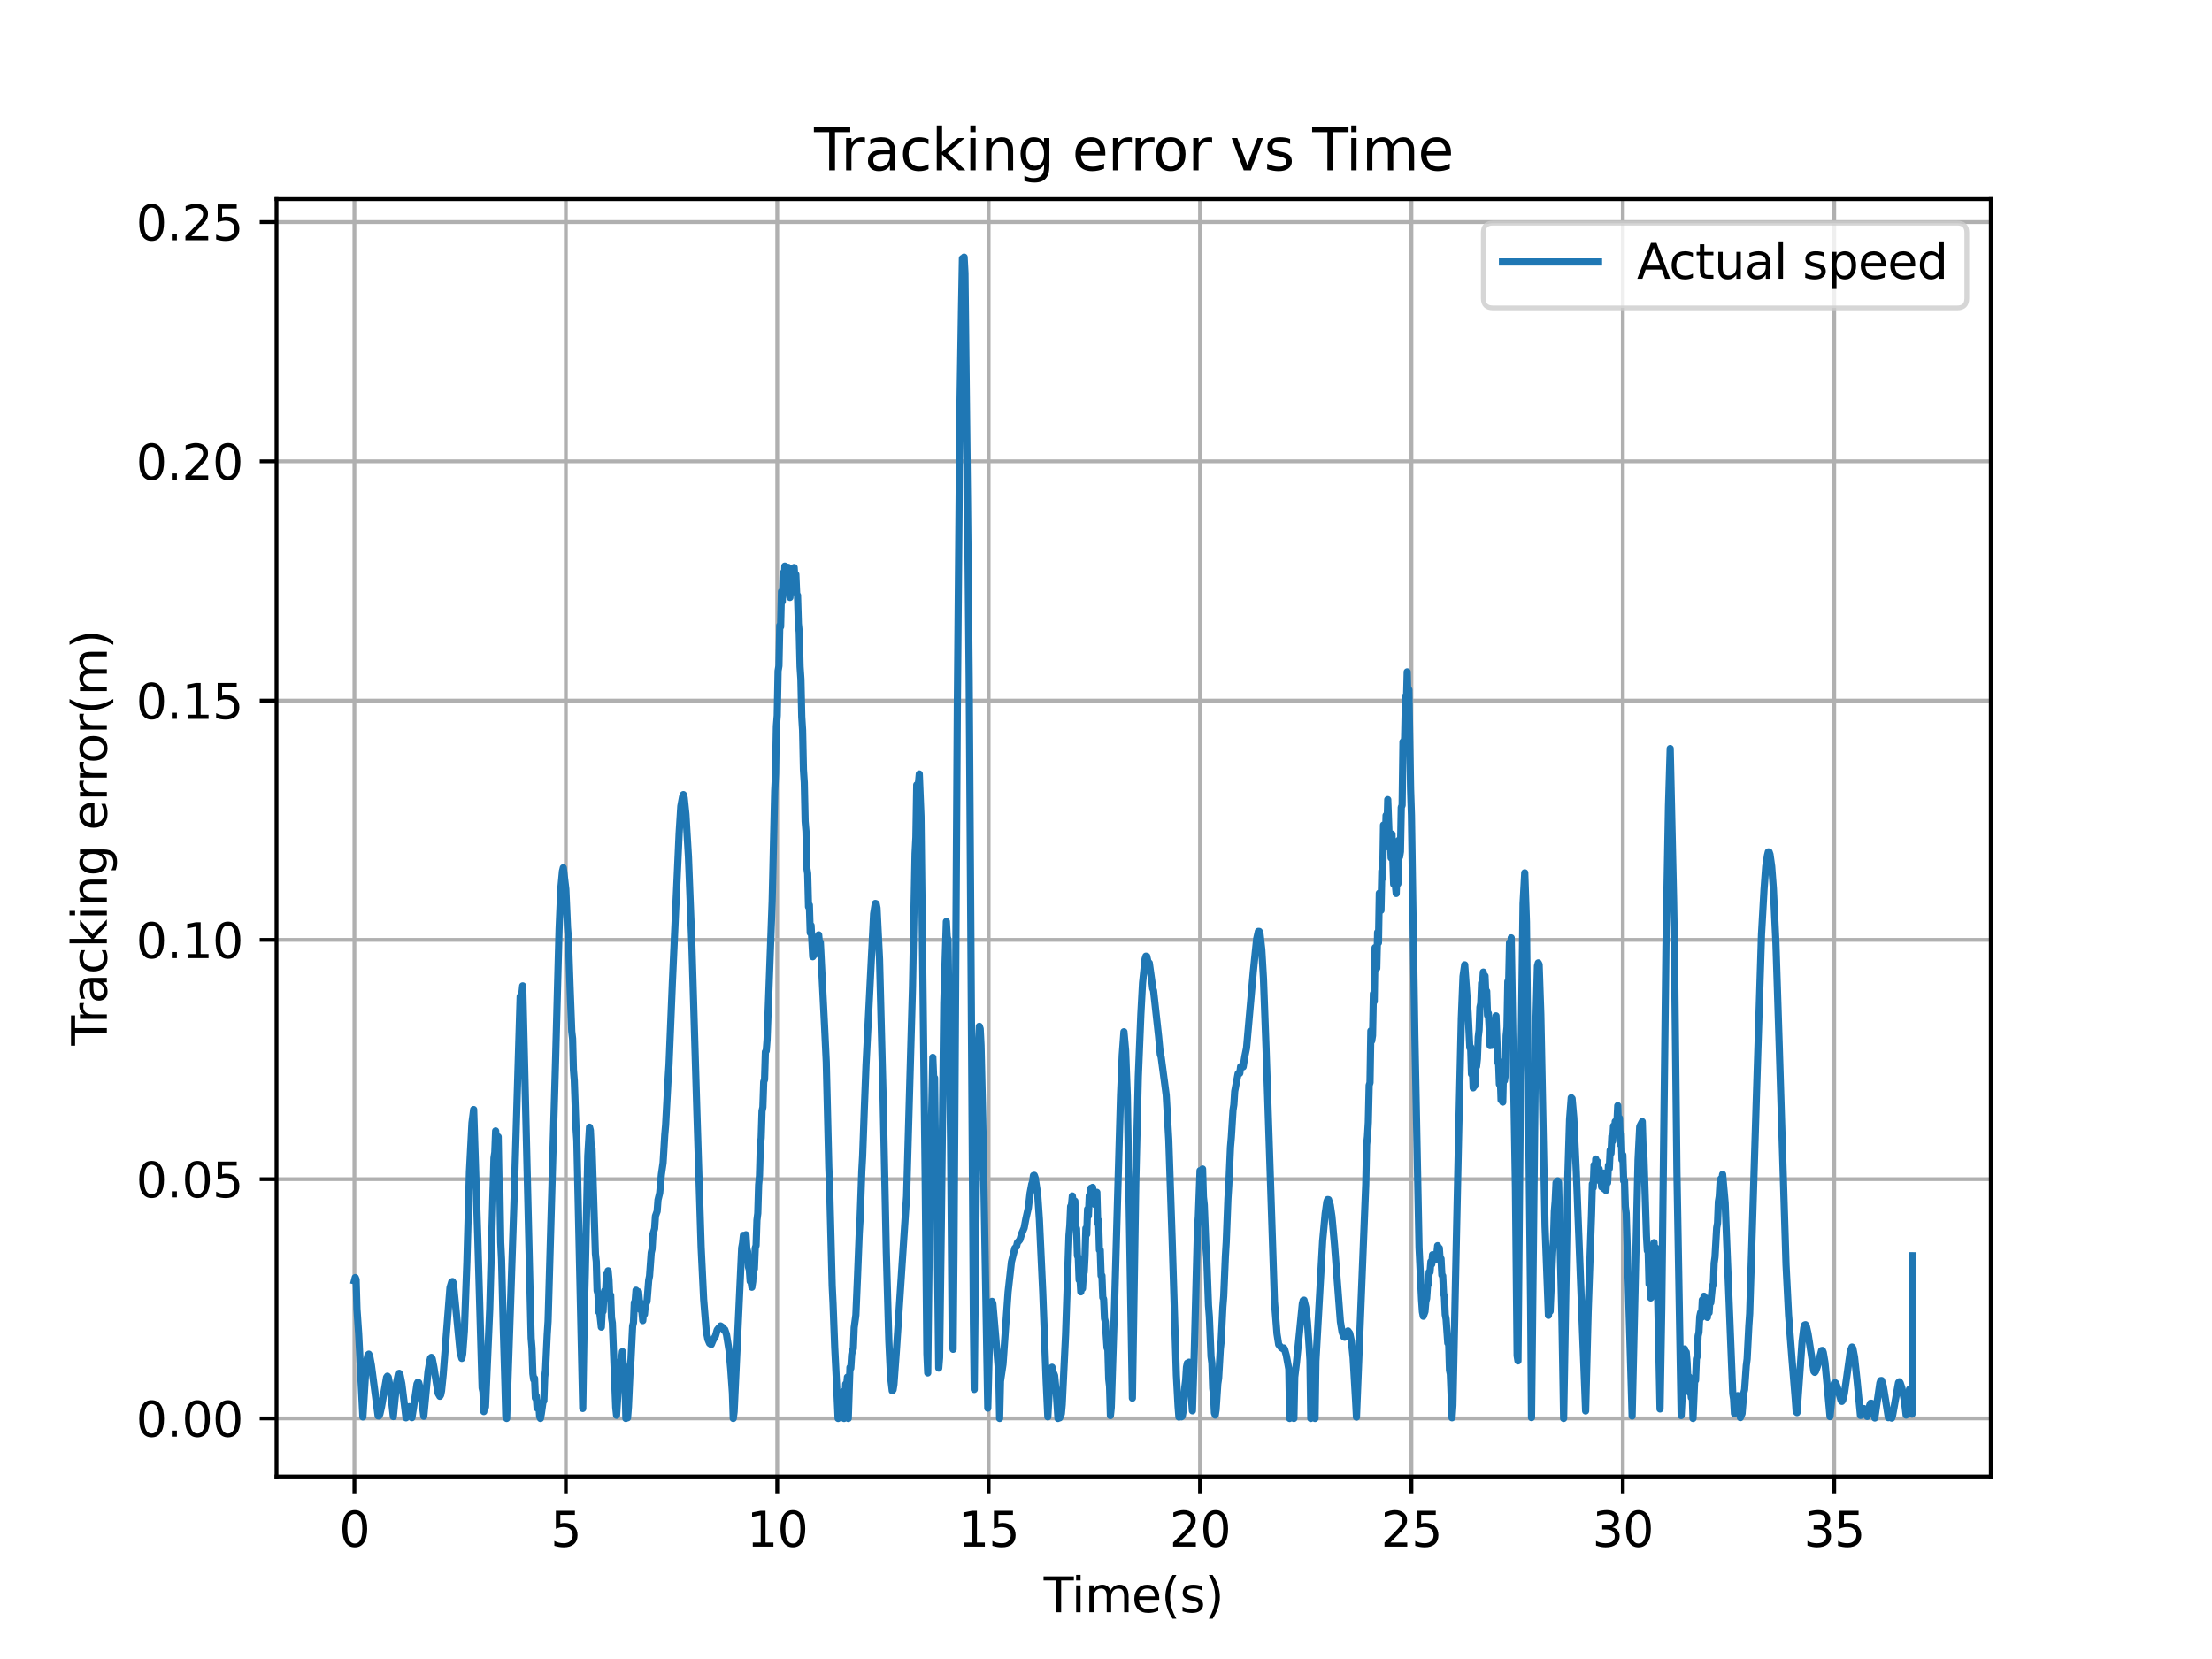 <?xml version="1.0" encoding="utf-8" standalone="no"?>
<!DOCTYPE svg PUBLIC "-//W3C//DTD SVG 1.1//EN"
  "http://www.w3.org/Graphics/SVG/1.1/DTD/svg11.dtd">
<svg xmlns:xlink="http://www.w3.org/1999/xlink" width="460.8pt" height="345.6pt" viewBox="0 0 460.8 345.6" xmlns="http://www.w3.org/2000/svg" version="1.1">
 <defs>
  <style type="text/css">*{stroke-linejoin: round; stroke-linecap: butt}</style>
 </defs>
 <g id="figure_1">
  <g id="patch_1">
   <path d="M 0 345.6 
L 460.8 345.6 
L 460.8 0 
L 0 0 
z
" style="fill: #ffffff"/>
  </g>
  <g id="axes_1">
   <g id="patch_2">
    <path d="M 57.6 307.584 
L 414.72 307.584 
L 414.72 41.472 
L 57.6 41.472 
z
" style="fill: #ffffff"/>
   </g>
   <g id="matplotlib.axis_1">
    <g id="xtick_1">
     <g id="line2d_1">
      <path d="M 73.833 307.584 
L 73.833 41.472 
" clip-path="url(#p8bf513df38)" style="fill: none; stroke: #b0b0b0; stroke-width: 0.8; stroke-linecap: square"/>
     </g>
     <g id="line2d_2">
      <defs>
       <path id="m523ee79f00" d="M 0 0 
L 0 3.5 
" style="stroke: #000000; stroke-width: 0.8"/>
      </defs>
      <g>
       <use xlink:href="#m523ee79f00" x="73.833" y="307.584" style="stroke: #000000; stroke-width: 0.8"/>
      </g>
     </g>
     <g id="text_1">
      <!-- 0 -->
      <g transform="translate(70.651 322.182) scale(0.1 -0.1)">
       <defs>
        <path id="DejaVuSans-30" d="M 2034 4250 
Q 1547 4250 1301 3770 
Q 1056 3291 1056 2328 
Q 1056 1369 1301 889 
Q 1547 409 2034 409 
Q 2525 409 2770 889 
Q 3016 1369 3016 2328 
Q 3016 3291 2770 3770 
Q 2525 4250 2034 4250 
z
M 2034 4750 
Q 2819 4750 3233 4129 
Q 3647 3509 3647 2328 
Q 3647 1150 3233 529 
Q 2819 -91 2034 -91 
Q 1250 -91 836 529 
Q 422 1150 422 2328 
Q 422 3509 836 4129 
Q 1250 4750 2034 4750 
z
" transform="scale(0.016)"/>
       </defs>
       <use xlink:href="#DejaVuSans-30"/>
      </g>
     </g>
    </g>
    <g id="xtick_2">
     <g id="line2d_3">
      <path d="M 117.872 307.584 
L 117.872 41.472 
" clip-path="url(#p8bf513df38)" style="fill: none; stroke: #b0b0b0; stroke-width: 0.8; stroke-linecap: square"/>
     </g>
     <g id="line2d_4">
      <g>
       <use xlink:href="#m523ee79f00" x="117.872" y="307.584" style="stroke: #000000; stroke-width: 0.8"/>
      </g>
     </g>
     <g id="text_2">
      <!-- 5 -->
      <g transform="translate(114.69 322.182) scale(0.1 -0.1)">
       <defs>
        <path id="DejaVuSans-35" d="M 691 4666 
L 3169 4666 
L 3169 4134 
L 1269 4134 
L 1269 2991 
Q 1406 3038 1543 3061 
Q 1681 3084 1819 3084 
Q 2600 3084 3056 2656 
Q 3513 2228 3513 1497 
Q 3513 744 3044 326 
Q 2575 -91 1722 -91 
Q 1428 -91 1123 -41 
Q 819 9 494 109 
L 494 744 
Q 775 591 1075 516 
Q 1375 441 1709 441 
Q 2250 441 2565 725 
Q 2881 1009 2881 1497 
Q 2881 1984 2565 2268 
Q 2250 2553 1709 2553 
Q 1456 2553 1204 2497 
Q 953 2441 691 2322 
L 691 4666 
z
" transform="scale(0.016)"/>
       </defs>
       <use xlink:href="#DejaVuSans-35"/>
      </g>
     </g>
    </g>
    <g id="xtick_3">
     <g id="line2d_5">
      <path d="M 161.91 307.584 
L 161.91 41.472 
" clip-path="url(#p8bf513df38)" style="fill: none; stroke: #b0b0b0; stroke-width: 0.8; stroke-linecap: square"/>
     </g>
     <g id="line2d_6">
      <g>
       <use xlink:href="#m523ee79f00" x="161.91" y="307.584" style="stroke: #000000; stroke-width: 0.8"/>
      </g>
     </g>
     <g id="text_3">
      <!-- 10 -->
      <g transform="translate(155.548 322.182) scale(0.1 -0.1)">
       <defs>
        <path id="DejaVuSans-31" d="M 794 531 
L 1825 531 
L 1825 4091 
L 703 3866 
L 703 4441 
L 1819 4666 
L 2450 4666 
L 2450 531 
L 3481 531 
L 3481 0 
L 794 0 
L 794 531 
z
" transform="scale(0.016)"/>
       </defs>
       <use xlink:href="#DejaVuSans-31"/>
       <use xlink:href="#DejaVuSans-30" x="63.623"/>
      </g>
     </g>
    </g>
    <g id="xtick_4">
     <g id="line2d_7">
      <path d="M 205.949 307.584 
L 205.949 41.472 
" clip-path="url(#p8bf513df38)" style="fill: none; stroke: #b0b0b0; stroke-width: 0.8; stroke-linecap: square"/>
     </g>
     <g id="line2d_8">
      <g>
       <use xlink:href="#m523ee79f00" x="205.949" y="307.584" style="stroke: #000000; stroke-width: 0.8"/>
      </g>
     </g>
     <g id="text_4">
      <!-- 15 -->
      <g transform="translate(199.587 322.182) scale(0.1 -0.1)">
       <use xlink:href="#DejaVuSans-31"/>
       <use xlink:href="#DejaVuSans-35" x="63.623"/>
      </g>
     </g>
    </g>
    <g id="xtick_5">
     <g id="line2d_9">
      <path d="M 249.988 307.584 
L 249.988 41.472 
" clip-path="url(#p8bf513df38)" style="fill: none; stroke: #b0b0b0; stroke-width: 0.8; stroke-linecap: square"/>
     </g>
     <g id="line2d_10">
      <g>
       <use xlink:href="#m523ee79f00" x="249.988" y="307.584" style="stroke: #000000; stroke-width: 0.8"/>
      </g>
     </g>
     <g id="text_5">
      <!-- 20 -->
      <g transform="translate(243.626 322.182) scale(0.1 -0.1)">
       <defs>
        <path id="DejaVuSans-32" d="M 1228 531 
L 3431 531 
L 3431 0 
L 469 0 
L 469 531 
Q 828 903 1448 1529 
Q 2069 2156 2228 2338 
Q 2531 2678 2651 2914 
Q 2772 3150 2772 3378 
Q 2772 3750 2511 3984 
Q 2250 4219 1831 4219 
Q 1534 4219 1204 4116 
Q 875 4013 500 3803 
L 500 4441 
Q 881 4594 1212 4672 
Q 1544 4750 1819 4750 
Q 2544 4750 2975 4387 
Q 3406 4025 3406 3419 
Q 3406 3131 3298 2873 
Q 3191 2616 2906 2266 
Q 2828 2175 2409 1742 
Q 1991 1309 1228 531 
z
" transform="scale(0.016)"/>
       </defs>
       <use xlink:href="#DejaVuSans-32"/>
       <use xlink:href="#DejaVuSans-30" x="63.623"/>
      </g>
     </g>
    </g>
    <g id="xtick_6">
     <g id="line2d_11">
      <path d="M 294.027 307.584 
L 294.027 41.472 
" clip-path="url(#p8bf513df38)" style="fill: none; stroke: #b0b0b0; stroke-width: 0.8; stroke-linecap: square"/>
     </g>
     <g id="line2d_12">
      <g>
       <use xlink:href="#m523ee79f00" x="294.027" y="307.584" style="stroke: #000000; stroke-width: 0.8"/>
      </g>
     </g>
     <g id="text_6">
      <!-- 25 -->
      <g transform="translate(287.665 322.182) scale(0.1 -0.1)">
       <use xlink:href="#DejaVuSans-32"/>
       <use xlink:href="#DejaVuSans-35" x="63.623"/>
      </g>
     </g>
    </g>
    <g id="xtick_7">
     <g id="line2d_13">
      <path d="M 338.066 307.584 
L 338.066 41.472 
" clip-path="url(#p8bf513df38)" style="fill: none; stroke: #b0b0b0; stroke-width: 0.8; stroke-linecap: square"/>
     </g>
     <g id="line2d_14">
      <g>
       <use xlink:href="#m523ee79f00" x="338.066" y="307.584" style="stroke: #000000; stroke-width: 0.8"/>
      </g>
     </g>
     <g id="text_7">
      <!-- 30 -->
      <g transform="translate(331.703 322.182) scale(0.1 -0.1)">
       <defs>
        <path id="DejaVuSans-33" d="M 2597 2516 
Q 3050 2419 3304 2112 
Q 3559 1806 3559 1356 
Q 3559 666 3084 287 
Q 2609 -91 1734 -91 
Q 1441 -91 1130 -33 
Q 819 25 488 141 
L 488 750 
Q 750 597 1062 519 
Q 1375 441 1716 441 
Q 2309 441 2620 675 
Q 2931 909 2931 1356 
Q 2931 1769 2642 2001 
Q 2353 2234 1838 2234 
L 1294 2234 
L 1294 2753 
L 1863 2753 
Q 2328 2753 2575 2939 
Q 2822 3125 2822 3475 
Q 2822 3834 2567 4026 
Q 2313 4219 1838 4219 
Q 1578 4219 1281 4162 
Q 984 4106 628 3988 
L 628 4550 
Q 988 4650 1302 4700 
Q 1616 4750 1894 4750 
Q 2613 4750 3031 4423 
Q 3450 4097 3450 3541 
Q 3450 3153 3228 2886 
Q 3006 2619 2597 2516 
z
" transform="scale(0.016)"/>
       </defs>
       <use xlink:href="#DejaVuSans-33"/>
       <use xlink:href="#DejaVuSans-30" x="63.623"/>
      </g>
     </g>
    </g>
    <g id="xtick_8">
     <g id="line2d_15">
      <path d="M 382.105 307.584 
L 382.105 41.472 
" clip-path="url(#p8bf513df38)" style="fill: none; stroke: #b0b0b0; stroke-width: 0.8; stroke-linecap: square"/>
     </g>
     <g id="line2d_16">
      <g>
       <use xlink:href="#m523ee79f00" x="382.105" y="307.584" style="stroke: #000000; stroke-width: 0.8"/>
      </g>
     </g>
     <g id="text_8">
      <!-- 35 -->
      <g transform="translate(375.742 322.182) scale(0.1 -0.1)">
       <use xlink:href="#DejaVuSans-33"/>
       <use xlink:href="#DejaVuSans-35" x="63.623"/>
      </g>
     </g>
    </g>
    <g id="text_9">
     <!-- Time(s) -->
     <g transform="translate(217.42 335.861) scale(0.1 -0.1)">
      <defs>
       <path id="DejaVuSans-54" d="M -19 4666 
L 3928 4666 
L 3928 4134 
L 2272 4134 
L 2272 0 
L 1638 0 
L 1638 4134 
L -19 4134 
L -19 4666 
z
" transform="scale(0.016)"/>
       <path id="DejaVuSans-69" d="M 603 3500 
L 1178 3500 
L 1178 0 
L 603 0 
L 603 3500 
z
M 603 4863 
L 1178 4863 
L 1178 4134 
L 603 4134 
L 603 4863 
z
" transform="scale(0.016)"/>
       <path id="DejaVuSans-6d" d="M 3328 2828 
Q 3544 3216 3844 3400 
Q 4144 3584 4550 3584 
Q 5097 3584 5394 3201 
Q 5691 2819 5691 2113 
L 5691 0 
L 5113 0 
L 5113 2094 
Q 5113 2597 4934 2840 
Q 4756 3084 4391 3084 
Q 3944 3084 3684 2787 
Q 3425 2491 3425 1978 
L 3425 0 
L 2847 0 
L 2847 2094 
Q 2847 2600 2669 2842 
Q 2491 3084 2119 3084 
Q 1678 3084 1418 2786 
Q 1159 2488 1159 1978 
L 1159 0 
L 581 0 
L 581 3500 
L 1159 3500 
L 1159 2956 
Q 1356 3278 1631 3431 
Q 1906 3584 2284 3584 
Q 2666 3584 2933 3390 
Q 3200 3197 3328 2828 
z
" transform="scale(0.016)"/>
       <path id="DejaVuSans-65" d="M 3597 1894 
L 3597 1613 
L 953 1613 
Q 991 1019 1311 708 
Q 1631 397 2203 397 
Q 2534 397 2845 478 
Q 3156 559 3463 722 
L 3463 178 
Q 3153 47 2828 -22 
Q 2503 -91 2169 -91 
Q 1331 -91 842 396 
Q 353 884 353 1716 
Q 353 2575 817 3079 
Q 1281 3584 2069 3584 
Q 2775 3584 3186 3129 
Q 3597 2675 3597 1894 
z
M 3022 2063 
Q 3016 2534 2758 2815 
Q 2500 3097 2075 3097 
Q 1594 3097 1305 2825 
Q 1016 2553 972 2059 
L 3022 2063 
z
" transform="scale(0.016)"/>
       <path id="DejaVuSans-28" d="M 1984 4856 
Q 1566 4138 1362 3434 
Q 1159 2731 1159 2009 
Q 1159 1288 1364 580 
Q 1569 -128 1984 -844 
L 1484 -844 
Q 1016 -109 783 600 
Q 550 1309 550 2009 
Q 550 2706 781 3412 
Q 1013 4119 1484 4856 
L 1984 4856 
z
" transform="scale(0.016)"/>
       <path id="DejaVuSans-73" d="M 2834 3397 
L 2834 2853 
Q 2591 2978 2328 3040 
Q 2066 3103 1784 3103 
Q 1356 3103 1142 2972 
Q 928 2841 928 2578 
Q 928 2378 1081 2264 
Q 1234 2150 1697 2047 
L 1894 2003 
Q 2506 1872 2764 1633 
Q 3022 1394 3022 966 
Q 3022 478 2636 193 
Q 2250 -91 1575 -91 
Q 1294 -91 989 -36 
Q 684 19 347 128 
L 347 722 
Q 666 556 975 473 
Q 1284 391 1588 391 
Q 1994 391 2212 530 
Q 2431 669 2431 922 
Q 2431 1156 2273 1281 
Q 2116 1406 1581 1522 
L 1381 1569 
Q 847 1681 609 1914 
Q 372 2147 372 2553 
Q 372 3047 722 3315 
Q 1072 3584 1716 3584 
Q 2034 3584 2315 3537 
Q 2597 3491 2834 3397 
z
" transform="scale(0.016)"/>
       <path id="DejaVuSans-29" d="M 513 4856 
L 1013 4856 
Q 1481 4119 1714 3412 
Q 1947 2706 1947 2009 
Q 1947 1309 1714 600 
Q 1481 -109 1013 -844 
L 513 -844 
Q 928 -128 1133 580 
Q 1338 1288 1338 2009 
Q 1338 2731 1133 3434 
Q 928 4138 513 4856 
z
" transform="scale(0.016)"/>
      </defs>
      <use xlink:href="#DejaVuSans-54"/>
      <use xlink:href="#DejaVuSans-69" x="57.959"/>
      <use xlink:href="#DejaVuSans-6d" x="85.742"/>
      <use xlink:href="#DejaVuSans-65" x="183.154"/>
      <use xlink:href="#DejaVuSans-28" x="244.678"/>
      <use xlink:href="#DejaVuSans-73" x="283.691"/>
      <use xlink:href="#DejaVuSans-29" x="335.791"/>
     </g>
    </g>
   </g>
   <g id="matplotlib.axis_2">
    <g id="ytick_1">
     <g id="line2d_17">
      <path d="M 57.6 295.488 
L 414.72 295.488 
" clip-path="url(#p8bf513df38)" style="fill: none; stroke: #b0b0b0; stroke-width: 0.8; stroke-linecap: square"/>
     </g>
     <g id="line2d_18">
      <defs>
       <path id="m45587d8457" d="M 0 0 
L -3.5 0 
" style="stroke: #000000; stroke-width: 0.8"/>
      </defs>
      <g>
       <use xlink:href="#m45587d8457" x="57.6" y="295.488" style="stroke: #000000; stroke-width: 0.8"/>
      </g>
     </g>
     <g id="text_10">
      <!-- 0.00 -->
      <g transform="translate(28.334 299.287) scale(0.1 -0.1)">
       <defs>
        <path id="DejaVuSans-2e" d="M 684 794 
L 1344 794 
L 1344 0 
L 684 0 
L 684 794 
z
" transform="scale(0.016)"/>
       </defs>
       <use xlink:href="#DejaVuSans-30"/>
       <use xlink:href="#DejaVuSans-2e" x="63.623"/>
       <use xlink:href="#DejaVuSans-30" x="95.41"/>
       <use xlink:href="#DejaVuSans-30" x="159.033"/>
      </g>
     </g>
    </g>
    <g id="ytick_2">
     <g id="line2d_19">
      <path d="M 57.6 245.642 
L 414.72 245.642 
" clip-path="url(#p8bf513df38)" style="fill: none; stroke: #b0b0b0; stroke-width: 0.8; stroke-linecap: square"/>
     </g>
     <g id="line2d_20">
      <g>
       <use xlink:href="#m45587d8457" x="57.6" y="245.642" style="stroke: #000000; stroke-width: 0.8"/>
      </g>
     </g>
     <g id="text_11">
      <!-- 0.05 -->
      <g transform="translate(28.334 249.441) scale(0.1 -0.1)">
       <use xlink:href="#DejaVuSans-30"/>
       <use xlink:href="#DejaVuSans-2e" x="63.623"/>
       <use xlink:href="#DejaVuSans-30" x="95.41"/>
       <use xlink:href="#DejaVuSans-35" x="159.033"/>
      </g>
     </g>
    </g>
    <g id="ytick_3">
     <g id="line2d_21">
      <path d="M 57.6 195.795 
L 414.72 195.795 
" clip-path="url(#p8bf513df38)" style="fill: none; stroke: #b0b0b0; stroke-width: 0.8; stroke-linecap: square"/>
     </g>
     <g id="line2d_22">
      <g>
       <use xlink:href="#m45587d8457" x="57.6" y="195.795" style="stroke: #000000; stroke-width: 0.8"/>
      </g>
     </g>
     <g id="text_12">
      <!-- 0.10 -->
      <g transform="translate(28.334 199.594) scale(0.1 -0.1)">
       <use xlink:href="#DejaVuSans-30"/>
       <use xlink:href="#DejaVuSans-2e" x="63.623"/>
       <use xlink:href="#DejaVuSans-31" x="95.41"/>
       <use xlink:href="#DejaVuSans-30" x="159.033"/>
      </g>
     </g>
    </g>
    <g id="ytick_4">
     <g id="line2d_23">
      <path d="M 57.6 145.949 
L 414.72 145.949 
" clip-path="url(#p8bf513df38)" style="fill: none; stroke: #b0b0b0; stroke-width: 0.8; stroke-linecap: square"/>
     </g>
     <g id="line2d_24">
      <g>
       <use xlink:href="#m45587d8457" x="57.6" y="145.949" style="stroke: #000000; stroke-width: 0.8"/>
      </g>
     </g>
     <g id="text_13">
      <!-- 0.15 -->
      <g transform="translate(28.334 149.748) scale(0.1 -0.1)">
       <use xlink:href="#DejaVuSans-30"/>
       <use xlink:href="#DejaVuSans-2e" x="63.623"/>
       <use xlink:href="#DejaVuSans-31" x="95.41"/>
       <use xlink:href="#DejaVuSans-35" x="159.033"/>
      </g>
     </g>
    </g>
    <g id="ytick_5">
     <g id="line2d_25">
      <path d="M 57.6 96.102 
L 414.72 96.102 
" clip-path="url(#p8bf513df38)" style="fill: none; stroke: #b0b0b0; stroke-width: 0.8; stroke-linecap: square"/>
     </g>
     <g id="line2d_26">
      <g>
       <use xlink:href="#m45587d8457" x="57.6" y="96.102" style="stroke: #000000; stroke-width: 0.8"/>
      </g>
     </g>
     <g id="text_14">
      <!-- 0.20 -->
      <g transform="translate(28.334 99.901) scale(0.1 -0.1)">
       <use xlink:href="#DejaVuSans-30"/>
       <use xlink:href="#DejaVuSans-2e" x="63.623"/>
       <use xlink:href="#DejaVuSans-32" x="95.41"/>
       <use xlink:href="#DejaVuSans-30" x="159.033"/>
      </g>
     </g>
    </g>
    <g id="ytick_6">
     <g id="line2d_27">
      <path d="M 57.6 46.256 
L 414.72 46.256 
" clip-path="url(#p8bf513df38)" style="fill: none; stroke: #b0b0b0; stroke-width: 0.8; stroke-linecap: square"/>
     </g>
     <g id="line2d_28">
      <g>
       <use xlink:href="#m45587d8457" x="57.6" y="46.256" style="stroke: #000000; stroke-width: 0.8"/>
      </g>
     </g>
     <g id="text_15">
      <!-- 0.25 -->
      <g transform="translate(28.334 50.055) scale(0.1 -0.1)">
       <use xlink:href="#DejaVuSans-30"/>
       <use xlink:href="#DejaVuSans-2e" x="63.623"/>
       <use xlink:href="#DejaVuSans-32" x="95.41"/>
       <use xlink:href="#DejaVuSans-35" x="159.033"/>
      </g>
     </g>
    </g>
    <g id="text_16">
     <!-- Tracking error(m) -->
     <g transform="translate(22.255 217.804) rotate(-90) scale(0.1 -0.1)">
      <defs>
       <path id="DejaVuSans-72" d="M 2631 2963 
Q 2534 3019 2420 3045 
Q 2306 3072 2169 3072 
Q 1681 3072 1420 2755 
Q 1159 2438 1159 1844 
L 1159 0 
L 581 0 
L 581 3500 
L 1159 3500 
L 1159 2956 
Q 1341 3275 1631 3429 
Q 1922 3584 2338 3584 
Q 2397 3584 2469 3576 
Q 2541 3569 2628 3553 
L 2631 2963 
z
" transform="scale(0.016)"/>
       <path id="DejaVuSans-61" d="M 2194 1759 
Q 1497 1759 1228 1600 
Q 959 1441 959 1056 
Q 959 750 1161 570 
Q 1363 391 1709 391 
Q 2188 391 2477 730 
Q 2766 1069 2766 1631 
L 2766 1759 
L 2194 1759 
z
M 3341 1997 
L 3341 0 
L 2766 0 
L 2766 531 
Q 2569 213 2275 61 
Q 1981 -91 1556 -91 
Q 1019 -91 701 211 
Q 384 513 384 1019 
Q 384 1609 779 1909 
Q 1175 2209 1959 2209 
L 2766 2209 
L 2766 2266 
Q 2766 2663 2505 2880 
Q 2244 3097 1772 3097 
Q 1472 3097 1187 3025 
Q 903 2953 641 2809 
L 641 3341 
Q 956 3463 1253 3523 
Q 1550 3584 1831 3584 
Q 2591 3584 2966 3190 
Q 3341 2797 3341 1997 
z
" transform="scale(0.016)"/>
       <path id="DejaVuSans-63" d="M 3122 3366 
L 3122 2828 
Q 2878 2963 2633 3030 
Q 2388 3097 2138 3097 
Q 1578 3097 1268 2742 
Q 959 2388 959 1747 
Q 959 1106 1268 751 
Q 1578 397 2138 397 
Q 2388 397 2633 464 
Q 2878 531 3122 666 
L 3122 134 
Q 2881 22 2623 -34 
Q 2366 -91 2075 -91 
Q 1284 -91 818 406 
Q 353 903 353 1747 
Q 353 2603 823 3093 
Q 1294 3584 2113 3584 
Q 2378 3584 2631 3529 
Q 2884 3475 3122 3366 
z
" transform="scale(0.016)"/>
       <path id="DejaVuSans-6b" d="M 581 4863 
L 1159 4863 
L 1159 1991 
L 2875 3500 
L 3609 3500 
L 1753 1863 
L 3688 0 
L 2938 0 
L 1159 1709 
L 1159 0 
L 581 0 
L 581 4863 
z
" transform="scale(0.016)"/>
       <path id="DejaVuSans-6e" d="M 3513 2113 
L 3513 0 
L 2938 0 
L 2938 2094 
Q 2938 2591 2744 2837 
Q 2550 3084 2163 3084 
Q 1697 3084 1428 2787 
Q 1159 2491 1159 1978 
L 1159 0 
L 581 0 
L 581 3500 
L 1159 3500 
L 1159 2956 
Q 1366 3272 1645 3428 
Q 1925 3584 2291 3584 
Q 2894 3584 3203 3211 
Q 3513 2838 3513 2113 
z
" transform="scale(0.016)"/>
       <path id="DejaVuSans-67" d="M 2906 1791 
Q 2906 2416 2648 2759 
Q 2391 3103 1925 3103 
Q 1463 3103 1205 2759 
Q 947 2416 947 1791 
Q 947 1169 1205 825 
Q 1463 481 1925 481 
Q 2391 481 2648 825 
Q 2906 1169 2906 1791 
z
M 3481 434 
Q 3481 -459 3084 -895 
Q 2688 -1331 1869 -1331 
Q 1566 -1331 1297 -1286 
Q 1028 -1241 775 -1147 
L 775 -588 
Q 1028 -725 1275 -790 
Q 1522 -856 1778 -856 
Q 2344 -856 2625 -561 
Q 2906 -266 2906 331 
L 2906 616 
Q 2728 306 2450 153 
Q 2172 0 1784 0 
Q 1141 0 747 490 
Q 353 981 353 1791 
Q 353 2603 747 3093 
Q 1141 3584 1784 3584 
Q 2172 3584 2450 3431 
Q 2728 3278 2906 2969 
L 2906 3500 
L 3481 3500 
L 3481 434 
z
" transform="scale(0.016)"/>
       <path id="DejaVuSans-20" transform="scale(0.016)"/>
       <path id="DejaVuSans-6f" d="M 1959 3097 
Q 1497 3097 1228 2736 
Q 959 2375 959 1747 
Q 959 1119 1226 758 
Q 1494 397 1959 397 
Q 2419 397 2687 759 
Q 2956 1122 2956 1747 
Q 2956 2369 2687 2733 
Q 2419 3097 1959 3097 
z
M 1959 3584 
Q 2709 3584 3137 3096 
Q 3566 2609 3566 1747 
Q 3566 888 3137 398 
Q 2709 -91 1959 -91 
Q 1206 -91 779 398 
Q 353 888 353 1747 
Q 353 2609 779 3096 
Q 1206 3584 1959 3584 
z
" transform="scale(0.016)"/>
      </defs>
      <use xlink:href="#DejaVuSans-54"/>
      <use xlink:href="#DejaVuSans-72" x="46.334"/>
      <use xlink:href="#DejaVuSans-61" x="87.447"/>
      <use xlink:href="#DejaVuSans-63" x="148.727"/>
      <use xlink:href="#DejaVuSans-6b" x="203.707"/>
      <use xlink:href="#DejaVuSans-69" x="261.617"/>
      <use xlink:href="#DejaVuSans-6e" x="289.4"/>
      <use xlink:href="#DejaVuSans-67" x="352.779"/>
      <use xlink:href="#DejaVuSans-20" x="416.256"/>
      <use xlink:href="#DejaVuSans-65" x="448.043"/>
      <use xlink:href="#DejaVuSans-72" x="509.566"/>
      <use xlink:href="#DejaVuSans-72" x="548.93"/>
      <use xlink:href="#DejaVuSans-6f" x="587.793"/>
      <use xlink:href="#DejaVuSans-72" x="648.975"/>
      <use xlink:href="#DejaVuSans-28" x="690.088"/>
      <use xlink:href="#DejaVuSans-6d" x="729.102"/>
      <use xlink:href="#DejaVuSans-29" x="826.514"/>
     </g>
    </g>
   </g>
   <g id="line2d_29">
    <path d="M 73.833 266.817 
L 74.009 266.14 
L 74.009 266.14 
L 74.185 266.566 
L 74.185 266.566 
L 74.361 272.652 
L 74.361 272.652 
L 74.714 277.813 
L 74.714 277.813 
L 75.594 295.178 
L 75.594 295.178 
L 76.123 286.528 
L 76.123 286.528 
L 76.475 283.094 
L 76.475 283.094 
L 76.651 282.266 
L 76.651 282.266 
L 76.827 282.093 
L 76.827 282.093 
L 77.004 282.457 
L 77.004 282.457 
L 77.356 284.36 
L 77.356 284.36 
L 78.765 294.958 
L 78.765 294.958 
L 78.941 294.979 
L 78.941 294.979 
L 79.117 294.623 
L 79.117 294.623 
L 79.47 293.087 
L 79.47 293.087 
L 80.527 286.936 
L 80.527 286.936 
L 80.703 286.687 
L 80.703 286.687 
L 80.879 286.895 
L 80.879 286.895 
L 81.231 288.763 
L 81.231 288.763 
L 81.936 295.099 
L 81.936 295.099 
L 82.641 287.848 
L 82.641 287.848 
L 82.993 286.158 
L 82.993 286.158 
L 83.169 286.087 
L 83.169 286.087 
L 83.345 286.458 
L 83.345 286.458 
L 83.697 288.21 
L 83.697 288.21 
L 84.578 295.355 
L 84.578 295.355 
L 85.107 293.133 
L 85.107 293.133 
L 85.283 293.029 
L 85.283 293.029 
L 85.459 293.458 
L 85.811 295.322 
L 85.811 295.322 
L 86.164 293.063 
L 86.164 293.063 
L 86.868 288.289 
L 86.868 288.289 
L 87.044 287.947 
L 87.044 287.947 
L 87.221 288.036 
L 87.221 288.036 
L 87.573 289.4 
L 87.573 289.4 
L 87.925 292.217 
L 87.925 292.217 
L 88.277 295.043 
L 88.277 295.043 
L 89.158 285.729 
L 89.158 285.729 
L 89.511 283.632 
L 89.511 283.632 
L 89.687 282.931 
L 89.687 282.931 
L 89.863 282.77 
L 89.863 282.77 
L 90.039 283.05 
L 90.039 283.05 
L 90.391 284.839 
L 90.391 284.839 
L 90.92 288.217 
L 90.92 288.217 
L 91.272 290.272 
L 91.272 290.272 
L 91.624 290.877 
L 91.624 290.877 
L 91.801 290.579 
L 91.801 290.579 
L 91.977 289.741 
L 91.977 289.741 
L 92.329 286.294 
L 92.329 286.294 
L 93.738 268.24 
L 93.738 268.24 
L 94.091 267.056 
L 94.091 267.056 
L 94.267 266.974 
L 94.267 266.974 
L 94.443 267.279 
L 94.443 267.279 
L 95.148 274.449 
L 95.148 274.449 
L 95.852 281.726 
L 95.852 281.726 
L 96.204 282.979 
L 96.204 282.979 
L 96.381 282.043 
L 96.381 282.043 
L 96.733 277.259 
L 96.733 277.259 
L 97.261 262.919 
L 97.261 262.919 
L 97.79 244.074 
L 97.79 244.074 
L 98.318 233.918 
L 98.318 233.918 
L 98.671 231.141 
L 98.671 231.141 
L 99.551 258.552 
L 99.551 258.552 
L 100.432 289.124 
L 100.432 289.124 
L 100.608 289.944 
L 100.608 289.944 
L 100.785 294.058 
L 100.785 294.058 
L 100.961 292.257 
L 100.961 292.257 
L 101.137 293.088 
L 101.137 293.088 
L 102.018 272.65 
L 102.018 272.65 
L 102.898 241.217 
L 102.898 241.217 
L 103.075 240.049 
L 103.075 240.049 
L 103.251 235.598 
L 103.251 235.598 
L 103.427 237.931 
L 103.427 237.931 
L 103.603 237.742 
L 103.603 237.742 
L 103.779 236.808 
L 103.779 236.808 
L 103.955 246.362 
L 103.955 246.362 
L 104.131 248.357 
L 104.131 248.357 
L 104.308 258.805 
L 104.308 258.805 
L 104.484 262.423 
L 104.484 262.423 
L 104.836 276.357 
L 104.836 276.357 
L 105.188 288.379 
L 105.188 288.379 
L 105.365 295.071 
L 105.541 295.488 
L 105.541 295.488 
L 107.126 248.684 
L 107.126 248.684 
L 108.359 207.572 
L 108.359 207.572 
L 108.535 208.701 
L 108.535 208.701 
L 108.888 205.375 
L 108.888 205.375 
L 110.649 278.75 
L 110.649 278.75 
L 110.825 280.894 
L 110.825 280.894 
L 111.002 286.15 
L 111.002 286.15 
L 111.178 287.387 
L 111.178 287.387 
L 111.354 287.133 
L 111.354 287.133 
L 111.53 291.225 
L 111.53 291.225 
L 111.706 290.78 
L 111.706 290.78 
L 111.882 293.313 
L 111.882 293.313 
L 112.058 293.258 
L 112.058 293.258 
L 112.235 292.408 
L 112.235 292.408 
L 112.411 295.09 
L 112.411 295.09 
L 112.587 295.488 
L 112.587 295.488 
L 112.763 294.519 
L 112.763 294.519 
L 113.115 292.004 
L 113.115 292.004 
L 113.292 291.827 
L 113.292 291.827 
L 113.468 286.867 
L 113.468 286.867 
L 113.644 285.414 
L 113.644 285.414 
L 113.996 277.972 
L 113.996 277.972 
L 114.172 275.249 
L 114.172 275.249 
L 115.758 220.087 
L 115.758 220.087 
L 116.462 193.652 
L 116.462 193.652 
L 116.815 185.251 
L 116.815 185.251 
L 117.167 181.486 
L 117.167 181.486 
L 117.343 180.768 
L 117.343 180.768 
L 117.872 185.201 
L 117.872 185.201 
L 118.224 193.206 
L 118.224 193.206 
L 118.4 195.389 
L 118.4 195.389 
L 118.752 205.531 
L 118.752 205.531 
L 119.105 214.85 
L 119.105 214.85 
L 119.281 216.367 
L 119.281 216.367 
L 119.457 222.862 
L 119.457 222.862 
L 119.633 225.07 
L 119.633 225.07 
L 119.985 234.891 
L 119.985 234.891 
L 120.162 237.56 
L 120.162 237.56 
L 121.395 293.416 
L 121.395 293.416 
L 121.747 272.025 
L 121.747 272.025 
L 121.923 265.248 
L 121.923 265.248 
L 122.275 248.727 
L 122.275 248.727 
L 122.452 240.751 
L 122.452 240.751 
L 122.804 234.818 
L 122.804 234.818 
L 122.98 235.466 
L 122.98 235.466 
L 123.156 239.162 
L 123.156 239.162 
L 123.332 239.245 
L 123.332 239.245 
L 124.037 261.226 
L 124.037 261.226 
L 124.213 262.787 
L 124.213 262.787 
L 124.389 268.88 
L 124.389 268.88 
L 124.566 269.513 
L 124.566 269.513 
L 124.742 273.314 
L 124.742 273.314 
L 124.918 273.222 
L 124.918 273.222 
L 125.27 276.465 
L 125.27 276.465 
L 125.446 273.014 
L 125.446 273.014 
L 125.622 273.183 
L 125.799 269.655 
L 125.799 269.655 
L 125.975 268.84 
L 125.975 268.84 
L 126.151 269.43 
L 126.151 269.43 
L 126.327 265.498 
L 126.327 265.498 
L 126.503 266.592 
L 126.503 266.592 
L 126.679 264.74 
L 126.679 264.74 
L 126.856 266.629 
L 126.856 266.629 
L 127.032 270.569 
L 127.032 270.569 
L 127.208 269.836 
L 127.208 269.836 
L 127.384 274.483 
L 127.384 274.483 
L 127.56 275.591 
L 127.56 275.591 
L 128.265 293.185 
L 128.265 293.185 
L 128.441 294.837 
L 128.441 294.837 
L 129.146 283.6 
L 129.146 283.6 
L 129.322 284.506 
L 129.322 284.506 
L 129.674 281.569 
L 129.674 281.569 
L 129.85 284.745 
L 129.85 284.745 
L 130.026 284.58 
L 130.026 284.58 
L 130.202 287.912 
L 130.202 287.912 
L 130.379 295.488 
L 130.379 295.488 
L 130.555 290.318 
L 130.555 290.318 
L 130.731 295.356 
L 130.731 295.356 
L 130.907 293.164 
L 130.907 293.164 
L 131.259 285.423 
L 131.259 285.423 
L 131.436 283.359 
L 131.436 283.359 
L 131.788 276.22 
L 131.788 276.22 
L 131.964 275.543 
L 131.964 275.543 
L 132.14 271.352 
L 132.14 271.352 
L 132.316 271.089 
L 132.316 271.089 
L 132.493 268.779 
L 132.493 268.779 
L 132.669 268.945 
L 132.669 268.945 
L 132.845 270.42 
L 132.845 270.42 
L 133.021 269.115 
L 133.021 269.115 
L 133.373 272.795 
L 133.373 272.795 
L 133.549 271.467 
L 133.549 271.467 
L 133.902 275.109 
L 133.902 275.109 
L 134.078 272.969 
L 134.078 272.969 
L 134.254 273.789 
L 134.254 273.789 
L 134.43 271.878 
L 134.43 271.878 
L 134.783 271.11 
L 134.783 271.11 
L 135.135 266.713 
L 135.135 266.713 
L 135.311 265.829 
L 135.311 265.829 
L 135.663 260.967 
L 135.663 260.967 
L 135.839 260.206 
L 135.839 260.206 
L 136.016 257.19 
L 136.016 257.19 
L 136.368 255.931 
L 136.368 255.931 
L 136.544 253.327 
L 136.544 253.327 
L 136.896 252.342 
L 136.896 252.342 
L 137.073 249.968 
L 137.073 249.968 
L 137.425 248.528 
L 137.425 248.528 
L 137.777 244.657 
L 137.777 244.657 
L 138.129 242.232 
L 138.129 242.232 
L 138.482 236.414 
L 138.482 236.414 
L 138.658 234.393 
L 138.658 234.393 
L 139.186 224.635 
L 139.186 224.635 
L 139.363 221.814 
L 139.363 221.814 
L 140.067 204.722 
L 140.067 204.722 
L 141.476 173.538 
L 141.476 173.538 
L 141.829 167.944 
L 141.829 167.944 
L 142.181 166.03 
L 142.181 166.03 
L 142.357 165.53 
L 142.357 165.53 
L 142.533 166.207 
L 142.533 166.207 
L 142.886 169.634 
L 142.886 169.634 
L 143.414 178.49 
L 143.414 178.49 
L 144.119 196.537 
L 144.119 196.537 
L 145.176 231.709 
L 145.176 231.709 
L 146.056 259.751 
L 146.056 259.751 
L 146.585 270.726 
L 146.585 270.726 
L 147.113 277.202 
L 147.113 277.202 
L 147.466 279.015 
L 147.466 279.015 
L 147.818 279.849 
L 147.818 279.849 
L 148.17 280.081 
L 148.17 280.081 
L 148.523 279.234 
L 148.523 279.234 
L 149.051 278.296 
L 149.051 278.296 
L 149.403 277.05 
L 149.403 277.05 
L 149.756 276.608 
L 149.756 276.608 
L 149.932 276.633 
L 149.932 276.633 
L 150.108 276.224 
L 150.108 276.224 
L 150.46 276.464 
L 150.46 276.464 
L 150.813 277.103 
L 150.813 277.103 
L 150.989 276.979 
L 150.989 276.979 
L 151.341 278.016 
L 151.341 278.016 
L 151.87 281.306 
L 151.87 281.306 
L 152.222 285.136 
L 152.222 285.136 
L 152.574 290.164 
L 152.574 290.164 
L 152.75 295.488 
L 152.75 295.488 
L 152.927 294.094 
L 152.927 294.094 
L 154.512 259.956 
L 154.512 259.956 
L 154.688 258.994 
L 154.688 258.994 
L 154.864 257.339 
L 155.04 257.778 
L 155.04 257.778 
L 155.217 257.643 
L 155.393 257.225 
L 155.393 257.225 
L 155.569 260.03 
L 155.569 260.03 
L 155.745 260.73 
L 155.745 260.73 
L 155.921 263.967 
L 156.097 264.525 
L 156.097 264.525 
L 156.273 266.927 
L 156.273 266.927 
L 156.45 266.939 
L 156.45 266.939 
L 156.626 268.149 
L 156.626 268.149 
L 156.802 266.975 
L 156.802 266.975 
L 156.978 263.81 
L 156.978 263.81 
L 157.154 264.338 
L 157.154 264.338 
L 157.33 260.011 
L 157.33 260.011 
L 157.507 259.459 
L 157.507 259.459 
L 157.683 254.174 
L 157.683 254.174 
L 157.859 252.753 
L 157.859 252.753 
L 158.035 246.825 
L 158.035 246.825 
L 158.211 244.94 
L 158.211 244.94 
L 158.387 238.736 
L 158.387 238.736 
L 158.564 237.034 
L 158.74 231.454 
L 158.74 231.454 
L 158.916 230.675 
L 158.916 230.675 
L 159.092 225.358 
L 159.092 225.358 
L 159.268 224.904 
L 159.268 224.904 
L 159.444 219.127 
L 159.444 219.127 
L 159.62 218.909 
L 159.62 218.909 
L 159.797 216.584 
L 159.797 216.584 
L 160.854 187.745 
L 160.854 187.745 
L 161.382 164.831 
L 161.382 164.831 
L 161.558 161.145 
L 161.734 151.281 
L 161.734 151.281 
L 161.91 149.049 
L 161.91 149.049 
L 162.087 139.762 
L 162.087 139.762 
L 162.263 138.729 
L 162.263 138.729 
L 162.439 130.293 
L 162.439 130.293 
L 162.615 130.55 
L 162.615 130.55 
L 162.791 123.211 
L 162.791 123.211 
L 162.967 125.317 
L 162.967 125.317 
L 163.144 119.337 
L 163.144 119.337 
L 163.32 122.842 
L 163.32 122.842 
L 163.496 117.926 
L 163.496 117.926 
L 163.672 122.723 
L 163.672 122.723 
L 163.848 118.1 
L 163.848 118.1 
L 164.024 123.139 
L 164.024 123.139 
L 164.2 118.183 
L 164.2 118.183 
L 164.377 123.113 
L 164.377 123.113 
L 164.553 124.456 
L 164.553 124.456 
L 164.729 121.801 
L 164.729 121.801 
L 164.905 122.635 
L 164.905 122.635 
L 165.081 119.471 
L 165.081 119.471 
L 165.257 120.727 
L 165.257 120.727 
L 165.434 118.217 
L 165.434 118.217 
L 165.61 120.93 
L 165.61 120.93 
L 165.786 119.666 
L 165.786 119.666 
L 165.962 123.757 
L 165.962 123.757 
L 166.138 124.01 
L 166.138 124.01 
L 166.314 129.91 
L 166.314 129.91 
L 166.491 131.716 
L 166.667 138.87 
L 166.667 138.87 
L 166.843 141.488 
L 166.843 141.488 
L 167.019 149.333 
L 167.195 152.141 
L 167.195 152.141 
L 167.371 160.347 
L 167.371 160.347 
L 167.547 163.047 
L 167.724 171.098 
L 167.724 171.098 
L 167.9 173.179 
L 167.9 173.179 
L 168.076 180.823 
L 168.076 180.823 
L 168.252 182.014 
L 168.252 182.014 
L 168.428 188.907 
L 168.428 188.907 
L 168.604 188.533 
L 168.604 188.533 
L 168.781 194.308 
L 168.781 194.308 
L 168.957 192.781 
L 168.957 192.781 
L 169.309 199.302 
L 169.309 199.302 
L 169.485 197.983 
L 169.485 197.983 
L 169.661 198.903 
L 169.661 198.903 
L 169.837 196.898 
L 169.837 196.898 
L 170.014 197.589 
L 170.014 197.589 
L 170.19 195.406 
L 170.19 195.406 
L 170.366 196.29 
L 170.366 196.29 
L 170.542 194.746 
L 170.542 194.746 
L 170.718 196.595 
L 170.718 196.595 
L 170.894 196.294 
L 170.894 196.294 
L 171.775 213.879 
L 171.775 213.879 
L 172.127 221.25 
L 172.127 221.25 
L 172.656 243.14 
L 172.656 243.14 
L 172.832 247.538 
L 172.832 247.538 
L 173.361 267.822 
L 173.361 267.822 
L 173.537 271.538 
L 173.537 271.538 
L 173.889 280.755 
L 173.889 280.755 
L 174.241 287.701 
L 174.241 287.701 
L 174.594 295.488 
L 174.594 295.488 
L 174.77 293.422 
L 174.77 293.422 
L 174.946 294.357 
L 174.946 294.357 
L 175.122 294.044 
L 175.122 294.044 
L 175.298 291.638 
L 175.298 291.638 
L 175.474 291.546 
L 175.474 291.546 
L 175.651 289.886 
L 175.651 289.886 
L 175.827 295.488 
L 175.827 295.488 
L 176.179 288.305 
L 176.179 288.305 
L 176.355 288.769 
L 176.355 288.769 
L 176.531 286.881 
L 176.531 286.881 
L 176.708 295.488 
L 176.708 295.488 
L 177.06 284.85 
L 177.06 284.85 
L 177.236 285.035 
L 177.236 285.035 
L 177.412 282.258 
L 177.412 282.258 
L 177.588 281.258 
L 177.764 280.933 
L 177.764 280.933 
L 177.941 276.551 
L 177.941 276.551 
L 178.293 273.975 
L 178.293 273.975 
L 178.645 265.766 
L 178.645 265.766 
L 178.998 256.865 
L 178.998 256.865 
L 179.174 253.884 
L 179.174 253.884 
L 179.526 244.02 
L 179.526 244.02 
L 179.702 240.809 
L 179.702 240.809 
L 180.054 231.012 
L 180.054 231.012 
L 180.407 221.898 
L 180.407 221.898 
L 181.992 190.382 
L 181.992 190.382 
L 182.345 188.209 
L 182.345 188.209 
L 182.521 188.263 
L 182.521 188.263 
L 182.697 189.163 
L 182.697 189.163 
L 183.225 199.872 
L 183.225 199.872 
L 183.93 227.103 
L 183.93 227.103 
L 184.635 260.841 
L 184.635 260.841 
L 185.163 279.391 
L 185.163 279.391 
L 185.515 286.755 
L 185.515 286.755 
L 185.868 289.728 
L 185.868 289.728 
L 186.044 289.516 
L 186.044 289.516 
L 186.22 288.425 
L 186.22 288.425 
L 186.748 281.21 
L 186.748 281.21 
L 188.862 249.195 
L 188.862 249.195 
L 190.095 205.589 
L 190.095 205.589 
L 190.624 177.829 
L 190.624 177.829 
L 190.8 174.404 
L 190.8 174.404 
L 190.976 163.503 
L 190.976 163.503 
L 191.152 163.582 
L 191.152 163.582 
L 191.328 163.161 
L 191.505 161.231 
L 191.505 161.231 
L 191.857 170.039 
L 191.857 170.039 
L 192.738 245.916 
L 192.738 245.916 
L 193.09 282.035 
L 193.09 282.035 
L 193.266 286.005 
L 193.266 286.005 
L 193.795 240.759 
L 193.795 240.759 
L 193.971 237.566 
L 193.971 237.566 
L 194.323 220.274 
L 194.323 220.274 
L 194.499 224.621 
L 194.499 224.621 
L 194.675 224.534 
L 194.675 224.534 
L 194.852 238.43 
L 194.852 238.43 
L 195.028 243.303 
L 195.028 243.303 
L 195.204 253.663 
L 195.204 253.663 
L 195.556 285.002 
L 195.556 285.002 
L 195.732 282.809 
L 195.732 282.809 
L 196.085 255.709 
L 196.085 255.709 
L 196.613 208.964 
L 196.613 208.964 
L 197.142 191.967 
L 197.142 191.967 
L 197.318 195.166 
L 197.318 195.166 
L 197.494 195.778 
L 197.494 195.778 
L 198.022 237.798 
L 198.022 237.798 
L 198.375 280.23 
L 198.375 280.23 
L 198.551 281.082 
L 198.551 281.082 
L 198.727 260.998 
L 198.727 260.998 
L 199.432 147.229 
L 199.432 147.229 
L 199.96 85.924 
L 199.96 85.924 
L 200.312 63.703 
L 200.312 63.703 
L 200.489 53.84 
L 200.489 53.84 
L 200.665 57.007 
L 200.665 57.007 
L 200.841 53.568 
L 200.841 53.568 
L 201.017 56.906 
L 201.017 56.906 
L 201.545 103.888 
L 201.545 103.888 
L 201.898 141.887 
L 201.898 141.887 
L 202.779 275.555 
L 202.779 275.555 
L 202.955 289.454 
L 202.955 289.454 
L 203.483 235.256 
L 203.483 235.256 
L 203.835 217.266 
L 203.835 217.266 
L 204.012 213.804 
L 204.012 213.804 
L 204.188 214.323 
L 204.188 214.323 
L 204.364 217.784 
L 204.716 232.874 
L 204.716 232.874 
L 205.773 293.35 
L 205.773 293.35 
L 206.125 279.304 
L 206.125 279.304 
L 206.478 272.368 
L 206.478 272.368 
L 206.654 271.105 
L 206.654 271.105 
L 206.83 271.595 
L 207.359 277.803 
L 207.359 277.803 
L 208.063 286.25 
L 208.063 286.25 
L 208.239 295.488 
L 208.239 295.488 
L 208.416 287.753 
L 208.416 287.753 
L 208.944 284.199 
L 208.944 284.199 
L 210.001 269.176 
L 210.001 269.176 
L 210.706 262.858 
L 210.706 262.858 
L 211.41 260.036 
L 211.41 260.036 
L 211.762 259.682 
L 211.762 259.682 
L 211.939 258.883 
L 211.939 258.883 
L 212.467 258.256 
L 212.467 258.256 
L 212.819 257.052 
L 212.819 257.052 
L 213.348 255.817 
L 213.348 255.817 
L 213.7 253.922 
L 213.7 253.922 
L 214.229 251.585 
L 214.229 251.585 
L 214.581 248.543 
L 214.581 248.543 
L 214.933 246.682 
L 214.933 246.682 
L 215.109 246.169 
L 215.109 246.169 
L 215.286 244.883 
L 215.462 244.837 
L 215.462 244.837 
L 215.638 245.345 
L 215.638 245.345 
L 216.166 248.782 
L 216.166 248.782 
L 216.519 253.983 
L 216.519 253.983 
L 217.223 269.193 
L 217.223 269.193 
L 217.928 287.621 
L 217.928 287.621 
L 218.28 295.157 
L 218.28 295.157 
L 218.633 288.654 
L 218.633 288.654 
L 218.809 287.841 
L 218.809 287.841 
L 219.161 284.825 
L 219.161 284.825 
L 219.337 285.907 
L 219.337 285.907 
L 219.513 286.108 
L 219.513 286.108 
L 219.689 286.558 
L 219.689 286.558 
L 220.042 290.177 
L 220.042 290.177 
L 220.394 295.488 
L 220.394 295.488 
L 220.57 293.947 
L 220.57 293.947 
L 220.746 295.363 
L 220.746 295.363 
L 221.099 294.533 
L 221.099 294.533 
L 221.275 292.583 
L 221.275 292.583 
L 221.979 278.061 
L 221.979 278.061 
L 222.684 257.331 
L 222.684 257.331 
L 222.86 255.298 
L 222.86 255.298 
L 223.036 251.308 
L 223.036 251.308 
L 223.213 250.996 
L 223.213 250.996 
L 223.389 249.148 
L 223.389 249.148 
L 223.565 250.557 
L 223.565 250.557 
L 223.741 250.997 
L 223.741 250.997 
L 223.917 250.208 
L 223.917 250.208 
L 224.093 255.518 
L 224.093 255.518 
L 224.27 255.942 
L 224.27 255.942 
L 224.446 261.597 
L 224.446 261.597 
L 224.622 261.971 
L 224.622 261.971 
L 224.798 266.635 
L 224.798 266.635 
L 224.974 266.185 
L 224.974 266.185 
L 225.15 269.111 
L 225.15 269.111 
L 225.326 267.429 
L 225.326 267.429 
L 225.503 268.422 
L 225.503 268.422 
L 225.679 265.51 
L 225.679 265.51 
L 225.855 265.047 
L 225.855 265.047 
L 226.031 261.621 
L 226.031 261.621 
L 226.207 255.882 
L 226.207 255.882 
L 226.383 257.129 
L 226.383 257.129 
L 226.56 251.89 
L 226.56 251.89 
L 226.736 253.275 
L 226.736 253.275 
L 226.912 249.052 
L 226.912 249.052 
L 227.088 250.748 
L 227.088 250.748 
L 227.264 247.526 
L 227.264 247.526 
L 227.44 249.54 
L 227.44 249.54 
L 227.616 247.357 
L 227.616 247.357 
L 227.793 249.589 
L 227.793 249.589 
L 227.969 248.225 
L 227.969 248.225 
L 228.145 250.953 
L 228.145 250.953 
L 228.321 250.611 
L 228.321 250.611 
L 228.497 248.385 
L 228.497 248.385 
L 228.673 254.864 
L 228.673 254.864 
L 228.85 254.257 
L 228.85 254.257 
L 229.026 260.407 
L 229.026 260.407 
L 229.202 260.425 
L 229.202 260.425 
L 229.378 265.743 
L 229.378 265.743 
L 229.554 265.739 
L 229.554 265.739 
L 229.73 270.286 
L 229.73 270.286 
L 229.906 270.62 
L 229.906 270.62 
L 230.083 274.657 
L 230.083 274.657 
L 230.259 275.367 
L 230.259 275.367 
L 230.611 280.745 
L 230.611 280.745 
L 230.787 281.192 
L 230.963 287.288 
L 230.963 287.288 
L 231.14 288.848 
L 231.14 288.848 
L 231.316 294.897 
L 231.316 294.897 
L 231.492 293.203 
L 231.492 293.203 
L 232.197 271.298 
L 232.197 271.298 
L 232.725 252.662 
L 232.725 252.662 
L 233.43 228.126 
L 233.43 228.126 
L 233.782 219.759 
L 233.782 219.759 
L 234.134 214.932 
L 234.134 214.932 
L 234.487 218.885 
L 234.487 218.885 
L 234.839 228.33 
L 234.839 228.33 
L 235.896 291.262 
L 235.896 291.262 
L 236.6 246.425 
L 236.6 246.425 
L 237.129 224.284 
L 237.129 224.284 
L 237.657 211.322 
L 237.657 211.322 
L 238.01 204.77 
L 238.01 204.77 
L 238.538 199.748 
L 238.538 199.748 
L 238.714 199.186 
L 238.714 199.186 
L 238.89 199.223 
L 238.89 199.223 
L 239.243 200.804 
L 239.243 200.804 
L 239.419 200.615 
L 239.419 200.615 
L 239.947 204.394 
L 239.947 204.394 
L 240.123 205.905 
L 240.123 205.905 
L 240.3 206.353 
L 240.3 206.353 
L 241.357 215.92 
L 241.357 215.92 
L 241.709 219.644 
L 241.709 219.644 
L 241.885 220.172 
L 241.885 220.172 
L 242.942 228.139 
L 242.942 228.139 
L 243.47 237.422 
L 243.47 237.422 
L 244.175 258.197 
L 244.175 258.197 
L 245.056 286.43 
L 245.056 286.43 
L 245.408 292.948 
L 245.408 292.948 
L 245.584 295.193 
L 245.584 295.193 
L 245.937 293.103 
L 245.937 293.103 
L 246.113 295.144 
L 246.113 295.144 
L 246.289 295.003 
L 246.289 295.003 
L 246.465 294.001 
L 246.465 294.001 
L 246.817 289.011 
L 246.817 289.011 
L 246.994 287.538 
L 246.994 287.538 
L 247.17 284.767 
L 247.17 284.767 
L 247.346 283.958 
L 247.346 283.958 
L 247.522 284.239 
L 247.522 284.239 
L 247.698 283.768 
L 247.698 283.768 
L 247.874 285.827 
L 247.874 285.827 
L 248.227 291.643 
L 248.227 291.643 
L 248.403 293.898 
L 248.403 293.898 
L 248.755 282.847 
L 248.755 282.847 
L 249.46 255.896 
L 249.46 255.896 
L 249.636 253.394 
L 249.636 253.394 
L 249.988 243.868 
L 249.988 243.868 
L 250.164 245.7 
L 250.164 245.7 
L 250.517 243.525 
L 250.517 243.525 
L 250.693 249.343 
L 250.693 249.343 
L 250.869 251 
L 250.869 251 
L 251.221 259.863 
L 251.221 259.863 
L 251.397 262.348 
L 251.397 262.348 
L 251.75 271.954 
L 251.75 271.954 
L 251.926 274.236 
L 251.926 274.236 
L 252.278 282.59 
L 252.278 282.59 
L 252.454 283.943 
L 252.454 283.943 
L 252.631 289.212 
L 252.631 289.212 
L 252.807 290.666 
L 252.807 290.666 
L 252.983 294.341 
L 252.983 294.341 
L 253.159 294.792 
L 253.159 294.792 
L 253.335 293.686 
L 253.335 293.686 
L 253.687 288.291 
L 253.687 288.291 
L 253.864 287.091 
L 253.864 287.091 
L 254.216 281.052 
L 254.216 281.052 
L 254.392 279.409 
L 254.392 279.409 
L 254.744 272.288 
L 254.744 272.288 
L 254.921 270.039 
L 254.921 270.039 
L 255.273 261.682 
L 255.273 261.682 
L 255.449 258.761 
L 255.449 258.761 
L 255.801 249.706 
L 255.801 249.706 
L 255.977 246.868 
L 255.977 246.868 
L 256.33 238.935 
L 256.33 238.935 
L 256.506 236.919 
L 256.506 236.919 
L 256.858 231.272 
L 256.858 231.272 
L 257.034 230.132 
L 257.034 230.132 
L 257.211 227.356 
L 257.211 227.356 
L 257.915 223.652 
L 257.915 223.652 
L 258.091 223.485 
L 258.091 223.485 
L 258.268 223.584 
L 258.268 223.584 
L 258.444 222.187 
L 258.444 222.187 
L 258.796 222.24 
L 258.796 222.24 
L 258.972 222.239 
L 258.972 222.239 
L 259.324 220.063 
L 259.324 220.063 
L 259.677 218.303 
L 259.677 218.303 
L 261.086 202.396 
L 261.086 202.396 
L 261.791 195.548 
L 261.791 195.548 
L 262.143 194.024 
L 262.143 194.024 
L 262.319 194.034 
L 262.319 194.034 
L 262.495 194.625 
L 262.495 194.625 
L 262.848 197.795 
L 262.848 197.795 
L 263.2 203.826 
L 263.2 203.826 
L 263.728 218.027 
L 263.728 218.027 
L 265.49 271.093 
L 265.49 271.093 
L 266.018 277.832 
L 266.018 277.832 
L 266.371 280.089 
L 266.371 280.089 
L 266.899 280.738 
L 266.899 280.738 
L 267.251 280.963 
L 267.251 280.963 
L 267.428 280.804 
L 267.428 280.804 
L 267.604 281.075 
L 267.604 281.075 
L 267.956 282.333 
L 267.956 282.333 
L 268.485 285.197 
L 268.485 285.197 
L 268.661 295.488 
L 268.661 295.488 
L 268.837 287.179 
L 268.837 287.179 
L 269.013 287.937 
L 269.013 287.937 
L 269.189 288.164 
L 269.189 288.164 
L 269.365 288.205 
L 269.365 288.205 
L 269.541 295.488 
L 269.541 295.488 
L 269.718 286.869 
L 269.718 286.869 
L 270.07 283.97 
L 270.07 283.97 
L 271.303 271.564 
L 271.303 271.564 
L 271.479 270.922 
L 271.479 270.922 
L 271.655 270.852 
L 271.655 270.852 
L 272.008 272.319 
L 272.008 272.319 
L 272.36 275.442 
L 272.36 275.442 
L 272.712 280.468 
L 272.712 280.468 
L 272.888 283.352 
L 272.888 283.352 
L 273.065 295.488 
L 273.065 295.488 
L 273.241 289.655 
L 273.241 289.655 
L 273.417 292.959 
L 273.417 292.959 
L 273.593 294.1 
L 273.593 294.1 
L 273.769 290.549 
L 273.769 290.549 
L 273.945 295.488 
L 273.945 295.488 
L 274.122 283.574 
L 274.122 283.574 
L 275.531 258.506 
L 275.531 258.506 
L 276.059 252.834 
L 276.059 252.834 
L 276.412 250.345 
L 276.412 250.345 
L 276.588 249.892 
L 276.588 249.892 
L 276.764 249.92 
L 276.764 249.92 
L 277.116 251.038 
L 277.116 251.038 
L 277.468 253.445 
L 277.468 253.445 
L 277.997 259.261 
L 277.997 259.261 
L 279.23 275.352 
L 279.23 275.352 
L 279.582 277.477 
L 279.582 277.477 
L 279.935 278.48 
L 279.935 278.48 
L 280.111 278.571 
L 280.111 278.571 
L 280.287 278.481 
L 280.287 278.481 
L 280.815 277.262 
L 280.815 277.262 
L 281.168 277.735 
L 281.168 277.735 
L 281.52 279.394 
L 281.52 279.394 
L 281.872 282.8 
L 281.872 282.8 
L 282.401 291.817 
L 282.401 291.817 
L 282.577 295.207 
L 282.577 295.207 
L 284.515 246.679 
L 284.515 246.679 
L 284.691 238.455 
L 284.691 238.455 
L 284.867 236.777 
L 284.867 236.777 
L 285.043 233.813 
L 285.043 233.813 
L 285.219 226.091 
L 285.219 226.091 
L 285.395 225.541 
L 285.395 225.541 
L 285.572 214.741 
L 285.572 214.741 
L 285.748 216.824 
L 285.748 216.824 
L 285.924 215.73 
L 285.924 215.73 
L 286.1 207.001 
L 286.1 207.001 
L 286.276 208.598 
L 286.276 208.598 
L 286.452 197.398 
L 286.452 197.398 
L 286.629 201.373 
L 286.629 201.373 
L 286.805 201.718 
L 286.805 201.718 
L 286.981 194.208 
L 286.981 194.208 
L 287.157 196.394 
L 287.157 196.394 
L 287.333 186.07 
L 287.333 186.07 
L 287.509 189.672 
L 287.509 189.672 
L 287.685 189.645 
L 287.685 189.645 
L 287.862 181.42 
L 287.862 181.42 
L 288.038 182.957 
L 288.038 182.957 
L 288.214 171.866 
L 288.214 171.866 
L 288.39 175.615 
L 288.39 175.615 
L 288.566 176.474 
L 288.566 176.474 
L 288.742 169.868 
L 288.742 169.868 
L 288.919 173.339 
L 289.095 166.575 
L 289.095 166.575 
L 289.447 175.962 
L 289.447 175.962 
L 289.623 173.65 
L 289.623 173.65 
L 289.799 178.722 
L 289.799 178.722 
L 289.975 173.756 
L 289.975 173.756 
L 290.328 184.206 
L 290.328 184.206 
L 290.504 179.065 
L 290.504 179.065 
L 290.68 184.4 
L 290.68 184.4 
L 290.856 186.135 
L 290.856 186.135 
L 291.032 181.105 
L 291.032 181.105 
L 291.209 184.125 
L 291.209 184.125 
L 291.385 175.06 
L 291.385 175.06 
L 291.561 178.487 
L 291.561 178.487 
L 291.737 177.393 
L 291.737 177.393 
L 291.913 168.163 
L 291.913 168.163 
L 292.089 167.774 
L 292.089 167.774 
L 292.266 154.527 
L 292.266 154.527 
L 292.442 155.681 
L 292.442 155.681 
L 292.618 153.558 
L 292.618 153.558 
L 292.794 145.047 
L 292.794 145.047 
L 292.97 147.128 
L 292.97 147.128 
L 293.146 139.969 
L 293.322 147.02 
L 293.322 147.02 
L 293.499 143.693 
L 293.499 143.693 
L 293.851 164.329 
L 293.851 164.329 
L 294.027 169.82 
L 294.027 169.82 
L 294.732 215.271 
L 294.732 215.271 
L 295.612 259.931 
L 295.612 259.931 
L 296.141 270.76 
L 296.141 270.76 
L 296.317 273.277 
L 296.317 273.277 
L 296.493 274.195 
L 296.493 274.195 
L 296.846 273.233 
L 296.846 273.233 
L 297.022 271.199 
L 297.022 271.199 
L 297.198 270.514 
L 297.198 270.514 
L 297.374 267.994 
L 297.55 267.456 
L 297.55 267.456 
L 297.726 264.955 
L 297.726 264.955 
L 297.902 265.003 
L 297.902 265.003 
L 298.079 262.811 
L 298.079 262.811 
L 298.255 263.365 
L 298.255 263.365 
L 298.431 261.381 
L 298.431 261.381 
L 298.607 262.427 
L 298.607 262.427 
L 298.783 262.534 
L 298.783 262.534 
L 298.959 261.758 
L 298.959 261.758 
L 299.136 261.975 
L 299.136 261.975 
L 299.312 261.24 
L 299.312 261.24 
L 299.488 259.502 
L 299.488 259.502 
L 299.664 261.361 
L 299.664 261.361 
L 299.84 259.999 
L 299.84 259.999 
L 300.016 262.605 
L 300.016 262.605 
L 300.193 262.216 
L 300.193 262.216 
L 300.369 265.627 
L 300.369 265.627 
L 300.545 265.782 
L 300.545 265.782 
L 300.721 269.479 
L 300.721 269.479 
L 300.897 270.057 
L 300.897 270.057 
L 301.073 273.895 
L 301.073 273.895 
L 301.249 274.787 
L 301.249 274.787 
L 301.602 279.788 
L 301.602 279.788 
L 301.778 279.497 
L 301.778 279.497 
L 301.954 285.404 
L 301.954 285.404 
L 302.13 286.266 
L 302.13 286.266 
L 302.483 295.346 
L 302.483 295.346 
L 302.659 292.792 
L 302.659 292.792 
L 303.187 267.717 
L 303.187 267.717 
L 303.892 234.933 
L 303.892 234.933 
L 304.42 212.229 
L 304.42 212.229 
L 304.773 203.395 
L 304.773 203.395 
L 305.125 200.988 
L 305.125 200.988 
L 305.653 208.403 
L 305.653 208.403 
L 305.829 210.918 
L 305.829 210.918 
L 306.182 218.241 
L 306.182 218.241 
L 306.358 218.103 
L 306.358 218.103 
L 306.534 223.744 
L 306.534 223.744 
L 306.71 222.154 
L 306.71 222.154 
L 306.886 226.624 
L 306.886 226.624 
L 307.063 223.255 
L 307.063 223.255 
L 307.239 226.179 
L 307.239 226.179 
L 307.415 220.776 
L 307.415 220.776 
L 307.591 222.174 
L 307.591 222.174 
L 307.767 220.566 
L 307.767 220.566 
L 307.943 216.011 
L 307.943 216.011 
L 308.12 214.578 
L 308.12 214.578 
L 308.296 209.819 
L 308.296 209.819 
L 308.472 209.016 
L 308.472 209.016 
L 308.648 204.772 
L 308.648 204.772 
L 308.824 205.516 
L 308.824 205.516 
L 309 202.508 
L 309 202.508 
L 309.176 205.122 
L 309.353 203.298 
L 309.353 203.298 
L 309.529 207.267 
L 309.529 207.267 
L 309.705 206.483 
L 309.705 206.483 
L 309.881 211.51 
L 309.881 211.51 
L 310.057 211.106 
L 310.41 217.816 
L 310.41 217.816 
L 310.586 216.7 
L 310.586 216.7 
L 310.762 217.767 
L 310.762 217.767 
L 310.938 214.368 
L 310.938 214.368 
L 311.114 216.332 
L 311.114 216.332 
L 311.29 212.458 
L 311.29 212.458 
L 311.466 216.206 
L 311.643 211.624 
L 311.643 211.624 
L 311.995 221.337 
L 311.995 221.337 
L 312.171 220.985 
L 312.171 220.985 
L 312.347 225.879 
L 312.347 225.879 
L 312.523 223.848 
L 312.523 223.848 
L 312.7 229.159 
L 312.7 229.159 
L 312.876 224.861 
L 312.876 224.861 
L 313.052 229.584 
L 313.052 229.584 
L 313.228 221.986 
L 313.228 221.986 
L 313.404 225.112 
L 313.404 225.112 
L 313.58 223.887 
L 313.58 223.887 
L 313.756 215.734 
L 313.756 215.734 
L 313.933 213.988 
L 313.933 213.988 
L 314.109 204.448 
L 314.109 204.448 
L 314.285 204.582 
L 314.285 204.582 
L 314.461 196.361 
L 314.461 196.361 
L 314.637 200.858 
L 314.637 200.858 
L 314.813 195.375 
L 314.813 195.375 
L 315.694 247.432 
L 315.694 247.432 
L 316.047 282.389 
L 316.047 282.389 
L 316.223 283.5 
L 316.223 283.5 
L 316.751 225.403 
L 316.751 225.403 
L 316.927 215.443 
L 316.927 215.443 
L 317.28 188.221 
L 317.28 188.221 
L 317.632 181.825 
L 317.632 181.825 
L 317.984 192.08 
L 317.984 192.08 
L 318.865 272.057 
L 318.865 272.057 
L 319.041 295.309 
L 319.041 295.309 
L 319.922 214.238 
L 319.922 214.238 
L 320.274 201.23 
L 320.274 201.23 
L 320.45 200.589 
L 320.45 200.589 
L 320.627 200.937 
L 320.627 200.937 
L 320.979 211.379 
L 320.979 211.379 
L 321.86 255.403 
L 321.86 255.403 
L 322.564 274.018 
L 322.564 274.018 
L 322.74 272.321 
L 322.74 272.321 
L 322.917 273.165 
L 322.917 273.165 
L 323.445 260.91 
L 323.445 260.91 
L 323.621 258.187 
L 323.621 258.187 
L 323.797 252.346 
L 323.797 252.346 
L 323.974 250.199 
L 323.974 250.199 
L 324.15 246.384 
L 324.15 246.384 
L 324.326 246.31 
L 324.326 246.31 
L 324.502 245.998 
L 324.502 245.998 
L 324.678 246.307 
L 324.678 246.307 
L 325.383 274.712 
L 325.383 274.712 
L 325.735 295.488 
L 325.735 295.488 
L 326.616 244.753 
L 326.616 244.753 
L 326.968 233.229 
L 326.968 233.229 
L 327.32 228.681 
L 327.32 228.681 
L 327.497 228.862 
L 327.497 228.862 
L 327.849 232.844 
L 327.849 232.844 
L 328.377 244.206 
L 328.377 244.206 
L 330.315 293.927 
L 330.315 293.927 
L 330.844 273.231 
L 330.844 273.231 
L 331.548 253.002 
L 331.548 253.002 
L 331.724 246.603 
L 331.724 246.603 
L 331.901 247.414 
L 331.901 247.414 
L 332.077 242.691 
L 332.077 242.691 
L 332.253 244.571 
L 332.253 244.571 
L 332.429 241.446 
L 332.429 241.446 
L 332.605 244.035 
L 332.605 244.035 
L 332.781 241.978 
L 332.781 241.978 
L 332.957 244.775 
L 332.957 244.775 
L 333.134 243.49 
L 333.134 243.49 
L 333.31 246.067 
L 333.31 246.067 
L 333.486 245.155 
L 333.486 245.155 
L 333.662 247.272 
L 333.662 247.272 
L 333.838 246.662 
L 333.838 246.662 
L 334.014 244.38 
L 334.014 244.38 
L 334.191 247.692 
L 334.191 247.692 
L 334.367 245.745 
L 334.367 245.745 
L 334.543 247.99 
L 334.543 247.99 
L 334.719 245.4 
L 334.719 245.4 
L 334.895 246.396 
L 334.895 246.396 
L 335.071 242.764 
L 335.071 242.764 
L 335.247 243.438 
L 335.247 243.438 
L 335.424 239.616 
L 335.424 239.616 
L 335.6 240.265 
L 335.6 240.265 
L 335.776 236.667 
L 335.776 236.667 
L 335.952 237.699 
L 335.952 237.699 
L 336.128 234.55 
L 336.128 234.55 
L 336.304 235.949 
L 336.304 235.949 
L 336.481 233.623 
L 336.481 233.623 
L 336.657 235.47 
L 336.657 235.47 
L 336.833 234.003 
L 336.833 234.003 
L 337.009 230.323 
L 337.009 230.323 
L 337.185 235.705 
L 337.185 235.705 
L 337.361 232.92 
L 337.361 232.92 
L 337.537 238.392 
L 337.537 238.392 
L 337.714 236.189 
L 337.714 236.189 
L 337.89 241.609 
L 337.89 241.609 
L 338.066 240.597 
L 338.066 240.597 
L 338.242 246.002 
L 338.242 246.002 
L 338.418 245.946 
L 338.418 245.946 
L 338.594 251.361 
L 338.594 251.361 
L 338.771 252.729 
L 338.771 252.729 
L 340.004 294.985 
L 340.004 294.985 
L 341.237 241.619 
L 341.237 241.619 
L 341.589 234.668 
L 341.589 234.668 
L 342.118 233.647 
L 342.118 233.647 
L 342.294 239.266 
L 342.294 239.266 
L 342.47 241.187 
L 342.47 241.187 
L 342.998 257.569 
L 342.998 257.569 
L 343.174 260.536 
L 343.174 260.536 
L 343.351 260.8 
L 343.351 260.8 
L 343.527 267.535 
L 343.527 267.535 
L 343.703 266.19 
L 343.703 266.19 
L 343.879 270.388 
L 343.879 270.388 
L 344.055 267.475 
L 344.055 267.475 
L 344.231 269.48 
L 344.231 269.48 
L 344.408 265.994 
L 344.408 265.994 
L 344.584 258.866 
L 344.584 258.866 
L 344.76 265.039 
L 344.76 265.039 
L 344.936 259.934 
L 344.936 259.934 
L 345.112 268.163 
L 345.112 268.163 
L 345.288 268.398 
L 345.288 268.398 
L 345.641 284.908 
L 345.641 284.908 
L 345.817 293.516 
L 345.817 293.516 
L 346.169 272.686 
L 346.169 272.686 
L 347.05 197.079 
L 347.05 197.079 
L 347.578 167.901 
L 347.578 167.901 
L 347.931 155.942 
L 347.931 155.942 
L 348.635 187.199 
L 348.635 187.199 
L 348.811 197.282 
L 349.34 244.283 
L 349.34 244.283 
L 350.221 294.889 
L 350.221 294.889 
L 350.397 291.522 
L 350.397 291.522 
L 350.573 284.779 
L 350.573 284.779 
L 350.749 284.159 
L 350.749 284.159 
L 350.925 281.013 
L 350.925 281.013 
L 351.101 282.395 
L 351.101 282.395 
L 351.278 281.696 
L 351.278 281.696 
L 351.454 283.859 
L 351.454 283.859 
L 351.63 287.866 
L 351.63 287.866 
L 351.806 286.747 
L 351.806 286.747 
L 351.982 290.097 
L 351.982 290.097 
L 352.158 289.108 
L 352.158 289.108 
L 352.335 291.152 
L 352.335 291.152 
L 352.511 289.785 
L 352.511 289.785 
L 352.687 295.488 
L 352.687 295.488 
L 353.039 287.369 
L 353.039 287.369 
L 353.215 287.547 
L 353.215 287.547 
L 353.391 283.096 
L 353.391 283.096 
L 353.568 282.511 
L 353.568 282.511 
L 353.744 278.313 
L 353.744 278.313 
L 353.92 277.501 
L 353.92 277.501 
L 354.096 274.253 
L 354.096 274.253 
L 354.272 273.418 
L 354.272 273.418 
L 354.448 274.459 
L 354.448 274.459 
L 354.625 270.797 
L 354.625 270.797 
L 354.801 272.259 
L 354.801 272.259 
L 354.977 270.03 
L 354.977 270.03 
L 355.153 271.571 
L 355.153 271.571 
L 355.329 270.423 
L 355.329 270.423 
L 355.505 271.806 
L 355.505 271.806 
L 355.681 274.438 
L 355.681 274.438 
L 355.858 271.739 
L 355.858 271.739 
L 356.034 273.45 
L 356.034 273.45 
L 356.21 270.935 
L 356.21 270.935 
L 356.386 271.375 
L 356.386 271.375 
L 356.738 267.803 
L 356.738 267.803 
L 356.915 267.681 
L 356.915 267.681 
L 357.091 263.137 
L 357.091 263.137 
L 357.267 261.868 
L 357.267 261.868 
L 357.619 255.748 
L 357.619 255.748 
L 357.795 254.824 
L 357.795 254.824 
L 357.972 250.318 
L 357.972 250.318 
L 358.148 249.234 
L 358.148 249.234 
L 358.324 246.17 
L 358.324 246.17 
L 358.5 245.538 
L 358.5 245.538 
L 358.676 246.037 
L 358.852 244.638 
L 358.852 244.638 
L 359.381 250.602 
L 359.381 250.602 
L 360.966 290.31 
L 360.966 290.31 
L 361.142 291.43 
L 361.142 291.43 
L 361.318 294.472 
L 361.318 294.472 
L 361.495 293.202 
L 361.495 293.202 
L 361.671 294.246 
L 361.671 294.246 
L 362.023 290.737 
L 362.023 290.737 
L 362.199 293.493 
L 362.199 293.493 
L 362.375 293.066 
L 362.375 293.066 
L 362.552 295.308 
L 362.552 295.308 
L 362.904 294.498 
L 362.904 294.498 
L 363.256 290.204 
L 363.256 290.204 
L 363.432 289.5 
L 363.432 289.5 
L 363.785 284.486 
L 363.785 284.486 
L 363.961 283.109 
L 363.961 283.109 
L 364.313 276.223 
L 364.313 276.223 
L 364.489 273.66 
L 364.489 273.66 
L 365.899 228.195 
L 365.899 228.195 
L 366.955 194.624 
L 366.955 194.624 
L 367.484 185.239 
L 367.484 185.239 
L 367.836 180.486 
L 367.836 180.486 
L 368.189 178.198 
L 368.189 178.198 
L 368.365 177.466 
L 368.365 177.466 
L 368.541 177.471 
L 368.541 177.471 
L 368.717 177.973 
L 368.717 177.973 
L 369.069 180.467 
L 369.069 180.467 
L 369.422 185.076 
L 369.422 185.076 
L 369.95 196.245 
L 369.95 196.245 
L 370.655 218.166 
L 370.655 218.166 
L 372.064 263.477 
L 372.064 263.477 
L 372.592 273.937 
L 372.592 273.937 
L 373.297 282.996 
L 373.297 282.996 
L 374.002 291.593 
L 374.002 291.593 
L 374.178 294.098 
L 374.178 294.098 
L 374.354 294.277 
L 374.354 294.277 
L 375.411 279.425 
L 375.411 279.425 
L 375.763 276.627 
L 375.763 276.627 
L 375.939 276.02 
L 375.939 276.02 
L 376.116 275.956 
L 376.116 275.956 
L 376.292 276.246 
L 376.292 276.246 
L 376.644 277.805 
L 376.644 277.805 
L 377.877 285.691 
L 377.877 285.691 
L 378.053 285.884 
L 378.053 285.884 
L 378.229 285.648 
L 378.229 285.648 
L 378.582 284.67 
L 378.582 284.67 
L 379.462 281.349 
L 379.462 281.349 
L 379.639 281.314 
L 379.639 281.314 
L 379.815 281.714 
L 379.815 281.714 
L 380.167 283.806 
L 380.167 283.806 
L 380.696 289.271 
L 380.696 289.271 
L 381.224 295.104 
L 381.224 295.104 
L 381.753 289.888 
L 381.753 289.888 
L 382.105 288.163 
L 382.105 288.163 
L 382.281 288.042 
L 382.281 288.042 
L 382.457 288.191 
L 382.457 288.191 
L 382.809 289.192 
L 382.809 289.192 
L 383.514 291.731 
L 383.514 291.731 
L 383.69 291.933 
L 383.69 291.933 
L 383.866 291.721 
L 383.866 291.721 
L 384.219 290.294 
L 384.219 290.294 
L 384.747 286.572 
L 384.747 286.572 
L 385.452 281.517 
L 385.452 281.517 
L 385.804 280.612 
L 385.804 280.612 
L 385.98 280.859 
L 385.98 280.859 
L 386.333 282.717 
L 386.333 282.717 
L 386.861 287.602 
L 386.861 287.602 
L 387.566 294.864 
L 387.566 294.864 
L 387.742 294.815 
L 387.742 294.815 
L 388.094 293.44 
L 388.094 293.44 
L 388.27 293.429 
L 388.27 293.429 
L 388.446 293.716 
L 388.975 295.073 
L 388.975 295.073 
L 389.503 292.711 
L 389.503 292.711 
L 389.679 292.334 
L 389.679 292.334 
L 389.856 292.33 
L 389.856 292.33 
L 390.208 293.501 
L 390.208 293.501 
L 390.56 295.391 
L 390.56 295.391 
L 391.617 288.096 
L 391.617 288.096 
L 391.793 287.604 
L 391.97 287.591 
L 391.97 287.591 
L 392.322 288.751 
L 392.322 288.751 
L 392.85 291.98 
L 392.85 291.98 
L 393.379 295.322 
L 393.379 295.322 
L 393.731 294.799 
L 393.731 294.799 
L 393.907 294.984 
L 393.907 294.984 
L 394.083 295.418 
L 394.083 295.418 
L 394.26 294.872 
L 394.26 294.872 
L 395.493 288.026 
L 395.493 288.026 
L 395.669 287.849 
L 395.669 287.849 
L 395.845 288.09 
L 395.845 288.09 
L 396.197 289.158 
L 396.197 289.158 
L 396.726 291.859 
L 396.726 291.859 
L 397.078 294.788 
L 397.078 294.788 
L 397.254 294.604 
L 397.254 294.604 
L 397.606 292.359 
L 397.606 292.359 
L 397.783 289.406 
L 397.783 289.406 
L 397.959 289.4 
L 397.959 289.4 
L 398.135 290.867 
L 398.135 290.867 
L 398.311 294.593 
L 398.311 294.593 
L 398.487 261.593 
L 398.487 261.593 
" clip-path="url(#p8bf513df38)" style="fill: none; stroke: #1f77b4; stroke-width: 1.5; stroke-linecap: square"/>
   </g>
   <g id="patch_3">
    <path d="M 57.6 307.584 
L 57.6 41.472 
" style="fill: none; stroke: #000000; stroke-width: 0.8; stroke-linejoin: miter; stroke-linecap: square"/>
   </g>
   <g id="patch_4">
    <path d="M 414.72 307.584 
L 414.72 41.472 
" style="fill: none; stroke: #000000; stroke-width: 0.8; stroke-linejoin: miter; stroke-linecap: square"/>
   </g>
   <g id="patch_5">
    <path d="M 57.6 307.584 
L 414.72 307.584 
" style="fill: none; stroke: #000000; stroke-width: 0.8; stroke-linejoin: miter; stroke-linecap: square"/>
   </g>
   <g id="patch_6">
    <path d="M 57.6 41.472 
L 414.72 41.472 
" style="fill: none; stroke: #000000; stroke-width: 0.8; stroke-linejoin: miter; stroke-linecap: square"/>
   </g>
   <g id="text_17">
    <!-- Tracking error vs Time -->
    <g transform="translate(169.584 35.472) scale(0.12 -0.12)">
     <defs>
      <path id="DejaVuSans-76" d="M 191 3500 
L 800 3500 
L 1894 563 
L 2988 3500 
L 3597 3500 
L 2284 0 
L 1503 0 
L 191 3500 
z
" transform="scale(0.016)"/>
     </defs>
     <use xlink:href="#DejaVuSans-54"/>
     <use xlink:href="#DejaVuSans-72" x="46.334"/>
     <use xlink:href="#DejaVuSans-61" x="87.447"/>
     <use xlink:href="#DejaVuSans-63" x="148.727"/>
     <use xlink:href="#DejaVuSans-6b" x="203.707"/>
     <use xlink:href="#DejaVuSans-69" x="261.617"/>
     <use xlink:href="#DejaVuSans-6e" x="289.4"/>
     <use xlink:href="#DejaVuSans-67" x="352.779"/>
     <use xlink:href="#DejaVuSans-20" x="416.256"/>
     <use xlink:href="#DejaVuSans-65" x="448.043"/>
     <use xlink:href="#DejaVuSans-72" x="509.566"/>
     <use xlink:href="#DejaVuSans-72" x="548.93"/>
     <use xlink:href="#DejaVuSans-6f" x="587.793"/>
     <use xlink:href="#DejaVuSans-72" x="648.975"/>
     <use xlink:href="#DejaVuSans-20" x="690.088"/>
     <use xlink:href="#DejaVuSans-76" x="721.875"/>
     <use xlink:href="#DejaVuSans-73" x="781.055"/>
     <use xlink:href="#DejaVuSans-20" x="833.154"/>
     <use xlink:href="#DejaVuSans-54" x="864.941"/>
     <use xlink:href="#DejaVuSans-69" x="922.9"/>
     <use xlink:href="#DejaVuSans-6d" x="950.684"/>
     <use xlink:href="#DejaVuSans-65" x="1048.096"/>
    </g>
   </g>
   <g id="legend_1">
    <g id="patch_7">
     <path d="M 311.001 64.15 
L 407.72 64.15 
Q 409.72 64.15 409.72 62.15 
L 409.72 48.472 
Q 409.72 46.472 407.72 46.472 
L 311.001 46.472 
Q 309.001 46.472 309.001 48.472 
L 309.001 62.15 
Q 309.001 64.15 311.001 64.15 
z
" style="fill: #ffffff; opacity: 0.8; stroke: #cccccc; stroke-linejoin: miter"/>
    </g>
    <g id="line2d_30">
     <path d="M 313.001 54.57 
L 323.001 54.57 
L 333.001 54.57 
" style="fill: none; stroke: #1f77b4; stroke-width: 1.5; stroke-linecap: square"/>
    </g>
    <g id="text_18">
     <!-- Actual speed -->
     <g transform="translate(341.001 58.07) scale(0.1 -0.1)">
      <defs>
       <path id="DejaVuSans-41" d="M 2188 4044 
L 1331 1722 
L 3047 1722 
L 2188 4044 
z
M 1831 4666 
L 2547 4666 
L 4325 0 
L 3669 0 
L 3244 1197 
L 1141 1197 
L 716 0 
L 50 0 
L 1831 4666 
z
" transform="scale(0.016)"/>
       <path id="DejaVuSans-74" d="M 1172 4494 
L 1172 3500 
L 2356 3500 
L 2356 3053 
L 1172 3053 
L 1172 1153 
Q 1172 725 1289 603 
Q 1406 481 1766 481 
L 2356 481 
L 2356 0 
L 1766 0 
Q 1100 0 847 248 
Q 594 497 594 1153 
L 594 3053 
L 172 3053 
L 172 3500 
L 594 3500 
L 594 4494 
L 1172 4494 
z
" transform="scale(0.016)"/>
       <path id="DejaVuSans-75" d="M 544 1381 
L 544 3500 
L 1119 3500 
L 1119 1403 
Q 1119 906 1312 657 
Q 1506 409 1894 409 
Q 2359 409 2629 706 
Q 2900 1003 2900 1516 
L 2900 3500 
L 3475 3500 
L 3475 0 
L 2900 0 
L 2900 538 
Q 2691 219 2414 64 
Q 2138 -91 1772 -91 
Q 1169 -91 856 284 
Q 544 659 544 1381 
z
M 1991 3584 
L 1991 3584 
z
" transform="scale(0.016)"/>
       <path id="DejaVuSans-6c" d="M 603 4863 
L 1178 4863 
L 1178 0 
L 603 0 
L 603 4863 
z
" transform="scale(0.016)"/>
       <path id="DejaVuSans-70" d="M 1159 525 
L 1159 -1331 
L 581 -1331 
L 581 3500 
L 1159 3500 
L 1159 2969 
Q 1341 3281 1617 3432 
Q 1894 3584 2278 3584 
Q 2916 3584 3314 3078 
Q 3713 2572 3713 1747 
Q 3713 922 3314 415 
Q 2916 -91 2278 -91 
Q 1894 -91 1617 61 
Q 1341 213 1159 525 
z
M 3116 1747 
Q 3116 2381 2855 2742 
Q 2594 3103 2138 3103 
Q 1681 3103 1420 2742 
Q 1159 2381 1159 1747 
Q 1159 1113 1420 752 
Q 1681 391 2138 391 
Q 2594 391 2855 752 
Q 3116 1113 3116 1747 
z
" transform="scale(0.016)"/>
       <path id="DejaVuSans-64" d="M 2906 2969 
L 2906 4863 
L 3481 4863 
L 3481 0 
L 2906 0 
L 2906 525 
Q 2725 213 2448 61 
Q 2172 -91 1784 -91 
Q 1150 -91 751 415 
Q 353 922 353 1747 
Q 353 2572 751 3078 
Q 1150 3584 1784 3584 
Q 2172 3584 2448 3432 
Q 2725 3281 2906 2969 
z
M 947 1747 
Q 947 1113 1208 752 
Q 1469 391 1925 391 
Q 2381 391 2643 752 
Q 2906 1113 2906 1747 
Q 2906 2381 2643 2742 
Q 2381 3103 1925 3103 
Q 1469 3103 1208 2742 
Q 947 2381 947 1747 
z
" transform="scale(0.016)"/>
      </defs>
      <use xlink:href="#DejaVuSans-41"/>
      <use xlink:href="#DejaVuSans-63" x="66.658"/>
      <use xlink:href="#DejaVuSans-74" x="121.639"/>
      <use xlink:href="#DejaVuSans-75" x="160.848"/>
      <use xlink:href="#DejaVuSans-61" x="224.227"/>
      <use xlink:href="#DejaVuSans-6c" x="285.506"/>
      <use xlink:href="#DejaVuSans-20" x="313.289"/>
      <use xlink:href="#DejaVuSans-73" x="345.076"/>
      <use xlink:href="#DejaVuSans-70" x="397.176"/>
      <use xlink:href="#DejaVuSans-65" x="460.652"/>
      <use xlink:href="#DejaVuSans-65" x="522.176"/>
      <use xlink:href="#DejaVuSans-64" x="583.699"/>
     </g>
    </g>
   </g>
  </g>
 </g>
 <defs>
  <clipPath id="p8bf513df38">
   <rect x="57.6" y="41.472" width="357.12" height="266.112"/>
  </clipPath>
 </defs>
</svg>
